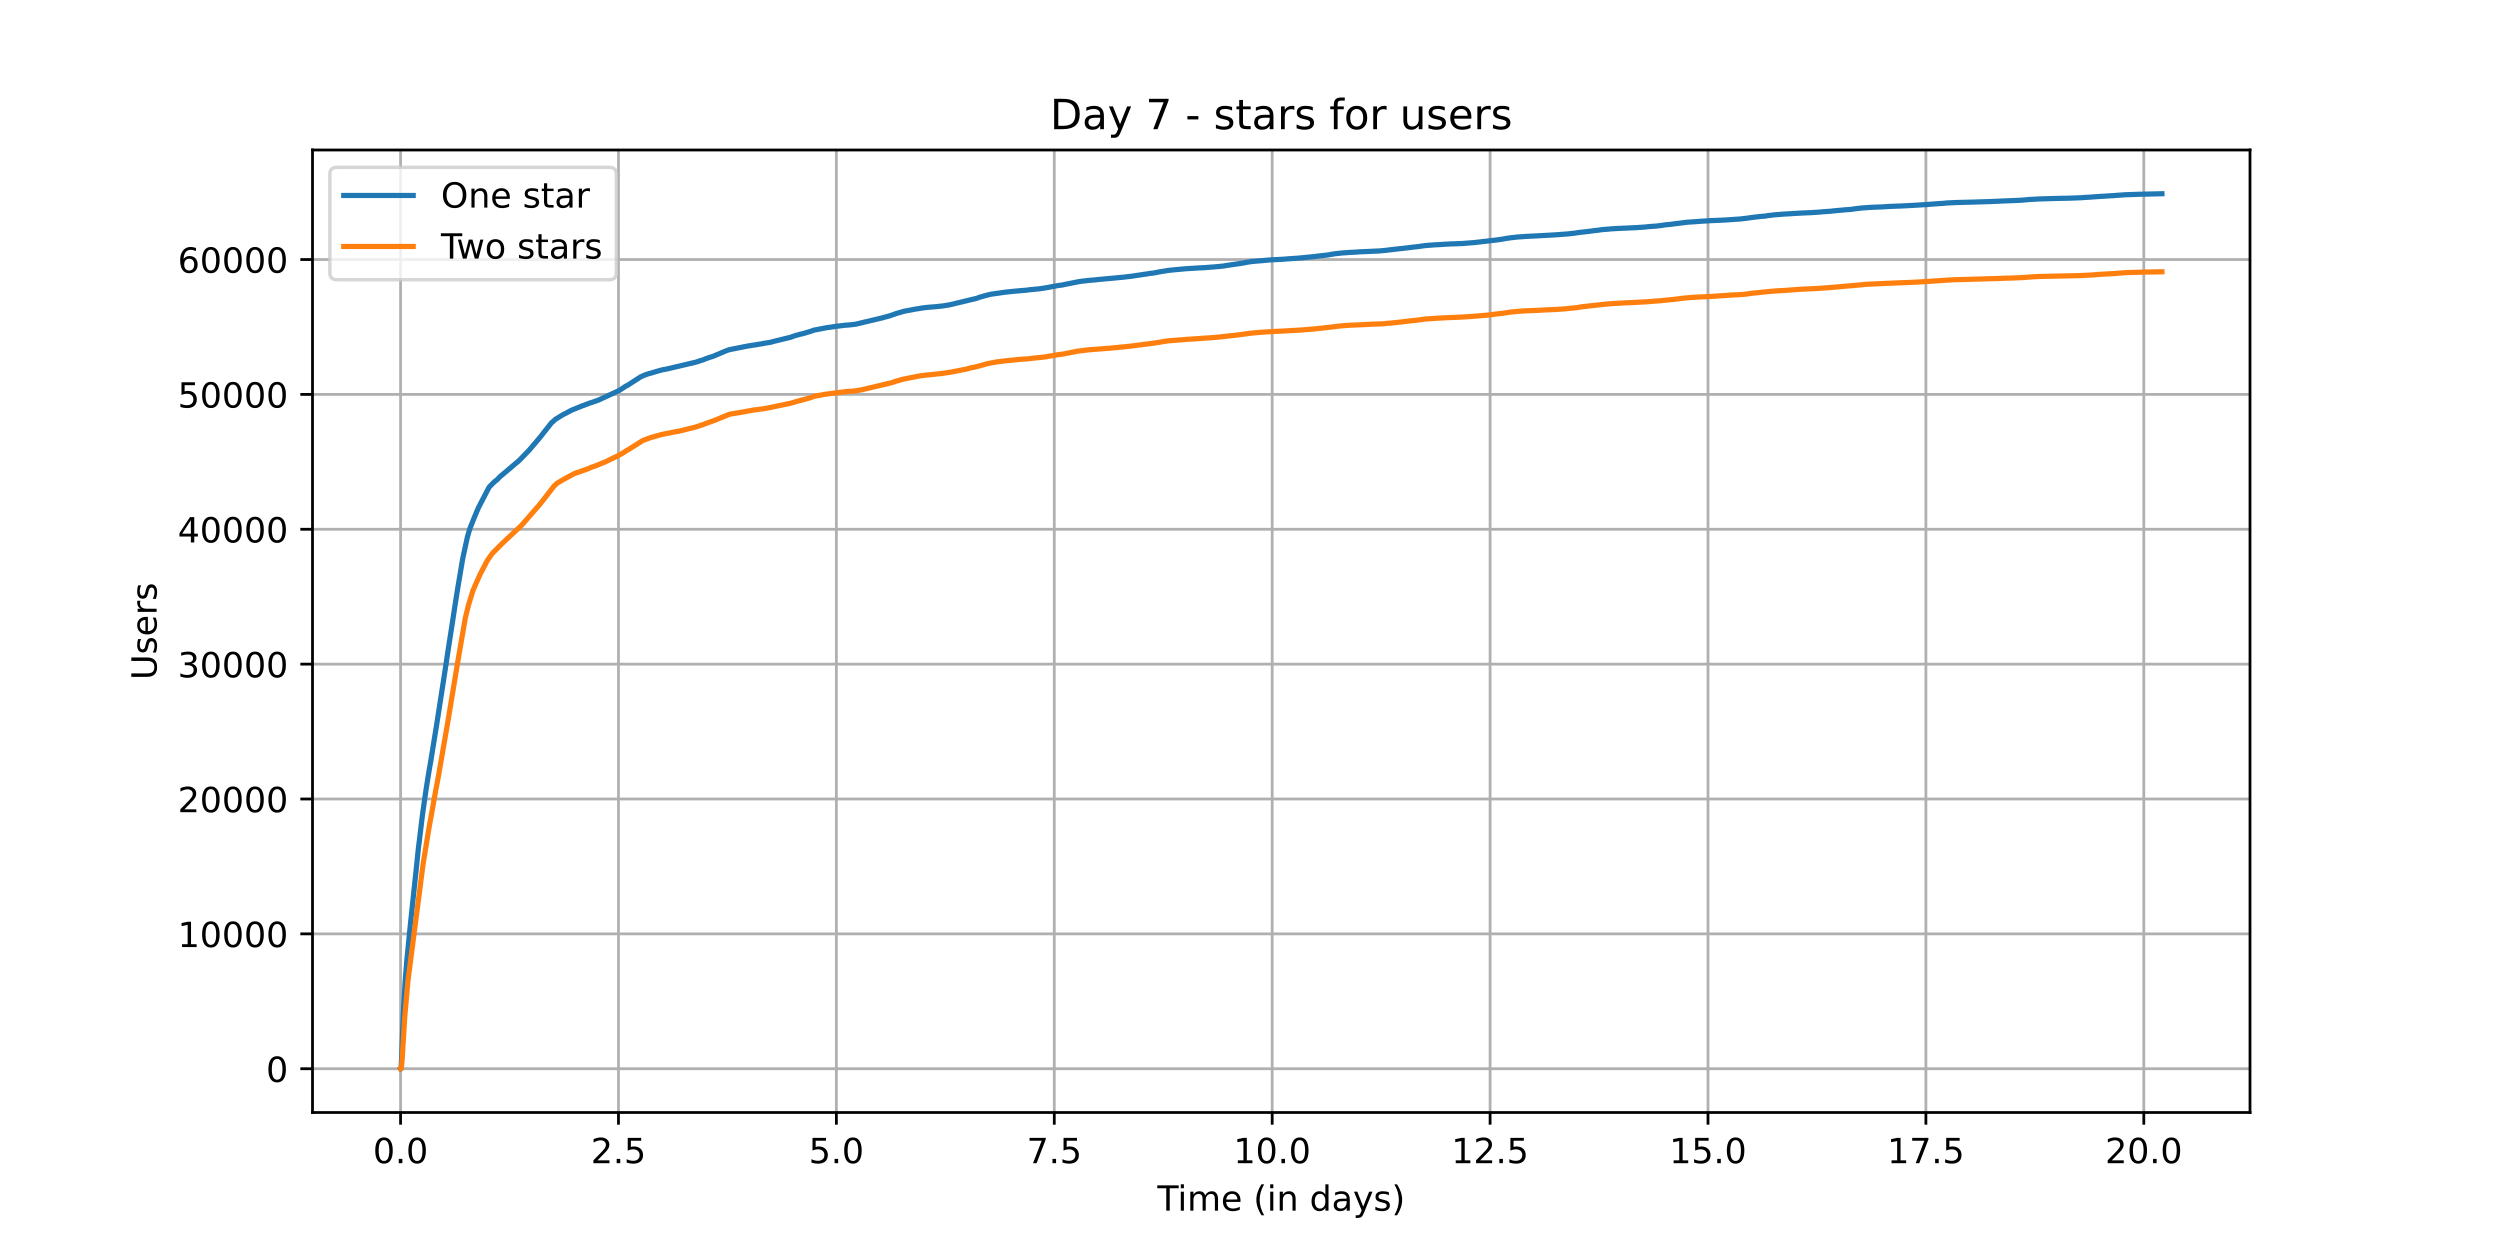 <?xml version="1.0" encoding="utf-8" standalone="no"?>
<!DOCTYPE svg PUBLIC "-//W3C//DTD SVG 1.1//EN"
  "http://www.w3.org/Graphics/SVG/1.1/DTD/svg11.dtd">
<!-- Created with matplotlib (https://matplotlib.org/) -->
<svg height="360pt" version="1.1" viewBox="0 0 720 360" width="720pt" xmlns="http://www.w3.org/2000/svg" xmlns:xlink="http://www.w3.org/1999/xlink">
 <defs>
  <style type="text/css">*{stroke-linecap:butt;stroke-linejoin:round;}</style>
 </defs>
 <g id="figure_1">
  <g id="patch_1">
   <path d="M 0 360 
L 720 360 
L 720 0 
L 0 0 
z
" style="fill:#ffffff;"/>
  </g>
  <g id="axes_1">
   <g id="patch_2">
    <path d="M 90 320.4 
L 648 320.4 
L 648 43.2 
L 90 43.2 
z
" style="fill:#ffffff;"/>
   </g>
   <g id="matplotlib.axis_1">
    <g id="xtick_1">
     <g id="line2d_1">
      <path clip-path="url(#p87f87cfd44)" d="M 115.364 320.4 
L 115.364 43.2 
" style="fill:none;stroke:#b0b0b0;stroke-linecap:square;stroke-width:0.8;"/>
     </g>
     <g id="line2d_2">
      <defs>
       <path d="M 0 0 
L 0 3.5 
" id="m4cce3844ca" style="stroke:#000000;stroke-width:0.8;"/>
      </defs>
      <g>
       <use style="stroke:#000000;stroke-width:0.8;" x="115.364" xlink:href="#m4cce3844ca" y="320.4"/>
      </g>
     </g>
     <g id="text_1">
      <!-- 0.0 -->
      <g transform="translate(107.412 334.998)scale(0.1 -0.1)">
       <defs>
        <path d="M 31.781 66.406 
Q 24.172 66.406 20.328 58.906 
Q 16.5 51.422 16.5 36.375 
Q 16.5 21.391 20.328 13.891 
Q 24.172 6.391 31.781 6.391 
Q 39.453 6.391 43.281 13.891 
Q 47.125 21.391 47.125 36.375 
Q 47.125 51.422 43.281 58.906 
Q 39.453 66.406 31.781 66.406 
z
M 31.781 74.219 
Q 44.047 74.219 50.516 64.516 
Q 56.984 54.828 56.984 36.375 
Q 56.984 17.969 50.516 8.266 
Q 44.047 -1.422 31.781 -1.422 
Q 19.531 -1.422 13.062 8.266 
Q 6.594 17.969 6.594 36.375 
Q 6.594 54.828 13.062 64.516 
Q 19.531 74.219 31.781 74.219 
z
" id="DejaVuSans-48"/>
        <path d="M 10.688 12.406 
L 21 12.406 
L 21 0 
L 10.688 0 
z
" id="DejaVuSans-46"/>
       </defs>
       <use xlink:href="#DejaVuSans-48"/>
       <use x="63.623" xlink:href="#DejaVuSans-46"/>
       <use x="95.41" xlink:href="#DejaVuSans-48"/>
      </g>
     </g>
    </g>
    <g id="xtick_2">
     <g id="line2d_3">
      <path clip-path="url(#p87f87cfd44)" d="M 178.12 320.4 
L 178.12 43.2 
" style="fill:none;stroke:#b0b0b0;stroke-linecap:square;stroke-width:0.8;"/>
     </g>
     <g id="line2d_4">
      <g>
       <use style="stroke:#000000;stroke-width:0.8;" x="178.12" xlink:href="#m4cce3844ca" y="320.4"/>
      </g>
     </g>
     <g id="text_2">
      <!-- 2.5 -->
      <g transform="translate(170.168 334.998)scale(0.1 -0.1)">
       <defs>
        <path d="M 19.188 8.297 
L 53.609 8.297 
L 53.609 0 
L 7.328 0 
L 7.328 8.297 
Q 12.938 14.109 22.625 23.891 
Q 32.328 33.688 34.812 36.531 
Q 39.547 41.844 41.422 45.531 
Q 43.312 49.219 43.312 52.781 
Q 43.312 58.594 39.234 62.25 
Q 35.156 65.922 28.609 65.922 
Q 23.969 65.922 18.812 64.312 
Q 13.672 62.703 7.812 59.422 
L 7.812 69.391 
Q 13.766 71.781 18.938 73 
Q 24.125 74.219 28.422 74.219 
Q 39.75 74.219 46.484 68.547 
Q 53.219 62.891 53.219 53.422 
Q 53.219 48.922 51.531 44.891 
Q 49.859 40.875 45.406 35.406 
Q 44.188 33.984 37.641 27.219 
Q 31.109 20.453 19.188 8.297 
z
" id="DejaVuSans-50"/>
        <path d="M 10.797 72.906 
L 49.516 72.906 
L 49.516 64.594 
L 19.828 64.594 
L 19.828 46.734 
Q 21.969 47.469 24.109 47.828 
Q 26.266 48.188 28.422 48.188 
Q 40.625 48.188 47.75 41.5 
Q 54.891 34.812 54.891 23.391 
Q 54.891 11.625 47.562 5.094 
Q 40.234 -1.422 26.906 -1.422 
Q 22.312 -1.422 17.547 -0.641 
Q 12.797 0.141 7.719 1.703 
L 7.719 11.625 
Q 12.109 9.234 16.797 8.062 
Q 21.484 6.891 26.703 6.891 
Q 35.156 6.891 40.078 11.328 
Q 45.016 15.766 45.016 23.391 
Q 45.016 31 40.078 35.438 
Q 35.156 39.891 26.703 39.891 
Q 22.75 39.891 18.812 39.016 
Q 14.891 38.141 10.797 36.281 
z
" id="DejaVuSans-53"/>
       </defs>
       <use xlink:href="#DejaVuSans-50"/>
       <use x="63.623" xlink:href="#DejaVuSans-46"/>
       <use x="95.41" xlink:href="#DejaVuSans-53"/>
      </g>
     </g>
    </g>
    <g id="xtick_3">
     <g id="line2d_5">
      <path clip-path="url(#p87f87cfd44)" d="M 240.876 320.4 
L 240.876 43.2 
" style="fill:none;stroke:#b0b0b0;stroke-linecap:square;stroke-width:0.8;"/>
     </g>
     <g id="line2d_6">
      <g>
       <use style="stroke:#000000;stroke-width:0.8;" x="240.876" xlink:href="#m4cce3844ca" y="320.4"/>
      </g>
     </g>
     <g id="text_3">
      <!-- 5.0 -->
      <g transform="translate(232.925 334.998)scale(0.1 -0.1)">
       <use xlink:href="#DejaVuSans-53"/>
       <use x="63.623" xlink:href="#DejaVuSans-46"/>
       <use x="95.41" xlink:href="#DejaVuSans-48"/>
      </g>
     </g>
    </g>
    <g id="xtick_4">
     <g id="line2d_7">
      <path clip-path="url(#p87f87cfd44)" d="M 303.633 320.4 
L 303.633 43.2 
" style="fill:none;stroke:#b0b0b0;stroke-linecap:square;stroke-width:0.8;"/>
     </g>
     <g id="line2d_8">
      <g>
       <use style="stroke:#000000;stroke-width:0.8;" x="303.633" xlink:href="#m4cce3844ca" y="320.4"/>
      </g>
     </g>
     <g id="text_4">
      <!-- 7.5 -->
      <g transform="translate(295.681 334.998)scale(0.1 -0.1)">
       <defs>
        <path d="M 8.203 72.906 
L 55.078 72.906 
L 55.078 68.703 
L 28.609 0 
L 18.312 0 
L 43.219 64.594 
L 8.203 64.594 
z
" id="DejaVuSans-55"/>
       </defs>
       <use xlink:href="#DejaVuSans-55"/>
       <use x="63.623" xlink:href="#DejaVuSans-46"/>
       <use x="95.41" xlink:href="#DejaVuSans-53"/>
      </g>
     </g>
    </g>
    <g id="xtick_5">
     <g id="line2d_9">
      <path clip-path="url(#p87f87cfd44)" d="M 366.389 320.4 
L 366.389 43.2 
" style="fill:none;stroke:#b0b0b0;stroke-linecap:square;stroke-width:0.8;"/>
     </g>
     <g id="line2d_10">
      <g>
       <use style="stroke:#000000;stroke-width:0.8;" x="366.389" xlink:href="#m4cce3844ca" y="320.4"/>
      </g>
     </g>
     <g id="text_5">
      <!-- 10.0 -->
      <g transform="translate(355.256 334.998)scale(0.1 -0.1)">
       <defs>
        <path d="M 12.406 8.297 
L 28.516 8.297 
L 28.516 63.922 
L 10.984 60.406 
L 10.984 69.391 
L 28.422 72.906 
L 38.281 72.906 
L 38.281 8.297 
L 54.391 8.297 
L 54.391 0 
L 12.406 0 
z
" id="DejaVuSans-49"/>
       </defs>
       <use xlink:href="#DejaVuSans-49"/>
       <use x="63.623" xlink:href="#DejaVuSans-48"/>
       <use x="127.246" xlink:href="#DejaVuSans-46"/>
       <use x="159.033" xlink:href="#DejaVuSans-48"/>
      </g>
     </g>
    </g>
    <g id="xtick_6">
     <g id="line2d_11">
      <path clip-path="url(#p87f87cfd44)" d="M 429.146 320.4 
L 429.146 43.2 
" style="fill:none;stroke:#b0b0b0;stroke-linecap:square;stroke-width:0.8;"/>
     </g>
     <g id="line2d_12">
      <g>
       <use style="stroke:#000000;stroke-width:0.8;" x="429.146" xlink:href="#m4cce3844ca" y="320.4"/>
      </g>
     </g>
     <g id="text_6">
      <!-- 12.5 -->
      <g transform="translate(418.013 334.998)scale(0.1 -0.1)">
       <use xlink:href="#DejaVuSans-49"/>
       <use x="63.623" xlink:href="#DejaVuSans-50"/>
       <use x="127.246" xlink:href="#DejaVuSans-46"/>
       <use x="159.033" xlink:href="#DejaVuSans-53"/>
      </g>
     </g>
    </g>
    <g id="xtick_7">
     <g id="line2d_13">
      <path clip-path="url(#p87f87cfd44)" d="M 491.902 320.4 
L 491.902 43.2 
" style="fill:none;stroke:#b0b0b0;stroke-linecap:square;stroke-width:0.8;"/>
     </g>
     <g id="line2d_14">
      <g>
       <use style="stroke:#000000;stroke-width:0.8;" x="491.902" xlink:href="#m4cce3844ca" y="320.4"/>
      </g>
     </g>
     <g id="text_7">
      <!-- 15.0 -->
      <g transform="translate(480.769 334.998)scale(0.1 -0.1)">
       <use xlink:href="#DejaVuSans-49"/>
       <use x="63.623" xlink:href="#DejaVuSans-53"/>
       <use x="127.246" xlink:href="#DejaVuSans-46"/>
       <use x="159.033" xlink:href="#DejaVuSans-48"/>
      </g>
     </g>
    </g>
    <g id="xtick_8">
     <g id="line2d_15">
      <path clip-path="url(#p87f87cfd44)" d="M 554.658 320.4 
L 554.658 43.2 
" style="fill:none;stroke:#b0b0b0;stroke-linecap:square;stroke-width:0.8;"/>
     </g>
     <g id="line2d_16">
      <g>
       <use style="stroke:#000000;stroke-width:0.8;" x="554.658" xlink:href="#m4cce3844ca" y="320.4"/>
      </g>
     </g>
     <g id="text_8">
      <!-- 17.5 -->
      <g transform="translate(543.526 334.998)scale(0.1 -0.1)">
       <use xlink:href="#DejaVuSans-49"/>
       <use x="63.623" xlink:href="#DejaVuSans-55"/>
       <use x="127.246" xlink:href="#DejaVuSans-46"/>
       <use x="159.033" xlink:href="#DejaVuSans-53"/>
      </g>
     </g>
    </g>
    <g id="xtick_9">
     <g id="line2d_17">
      <path clip-path="url(#p87f87cfd44)" d="M 617.415 320.4 
L 617.415 43.2 
" style="fill:none;stroke:#b0b0b0;stroke-linecap:square;stroke-width:0.8;"/>
     </g>
     <g id="line2d_18">
      <g>
       <use style="stroke:#000000;stroke-width:0.8;" x="617.415" xlink:href="#m4cce3844ca" y="320.4"/>
      </g>
     </g>
     <g id="text_9">
      <!-- 20.0 -->
      <g transform="translate(606.282 334.998)scale(0.1 -0.1)">
       <use xlink:href="#DejaVuSans-50"/>
       <use x="63.623" xlink:href="#DejaVuSans-48"/>
       <use x="127.246" xlink:href="#DejaVuSans-46"/>
       <use x="159.033" xlink:href="#DejaVuSans-48"/>
      </g>
     </g>
    </g>
    <g id="text_10">
     <!-- Time (in days) -->
     <g transform="translate(333.327 348.677)scale(0.1 -0.1)">
      <defs>
       <path d="M -0.297 72.906 
L 61.375 72.906 
L 61.375 64.594 
L 35.5 64.594 
L 35.5 0 
L 25.594 0 
L 25.594 64.594 
L -0.297 64.594 
z
" id="DejaVuSans-84"/>
       <path d="M 9.422 54.688 
L 18.406 54.688 
L 18.406 0 
L 9.422 0 
z
M 9.422 75.984 
L 18.406 75.984 
L 18.406 64.594 
L 9.422 64.594 
z
" id="DejaVuSans-105"/>
       <path d="M 52 44.188 
Q 55.375 50.25 60.062 53.125 
Q 64.75 56 71.094 56 
Q 79.641 56 84.281 50.016 
Q 88.922 44.047 88.922 33.016 
L 88.922 0 
L 79.891 0 
L 79.891 32.719 
Q 79.891 40.578 77.094 44.375 
Q 74.312 48.188 68.609 48.188 
Q 61.625 48.188 57.562 43.547 
Q 53.516 38.922 53.516 30.906 
L 53.516 0 
L 44.484 0 
L 44.484 32.719 
Q 44.484 40.625 41.703 44.406 
Q 38.922 48.188 33.109 48.188 
Q 26.219 48.188 22.156 43.531 
Q 18.109 38.875 18.109 30.906 
L 18.109 0 
L 9.078 0 
L 9.078 54.688 
L 18.109 54.688 
L 18.109 46.188 
Q 21.188 51.219 25.484 53.609 
Q 29.781 56 35.688 56 
Q 41.656 56 45.828 52.969 
Q 50 49.953 52 44.188 
z
" id="DejaVuSans-109"/>
       <path d="M 56.203 29.594 
L 56.203 25.203 
L 14.891 25.203 
Q 15.484 15.922 20.484 11.062 
Q 25.484 6.203 34.422 6.203 
Q 39.594 6.203 44.453 7.469 
Q 49.312 8.734 54.109 11.281 
L 54.109 2.781 
Q 49.266 0.734 44.188 -0.344 
Q 39.109 -1.422 33.891 -1.422 
Q 20.797 -1.422 13.156 6.188 
Q 5.516 13.812 5.516 26.812 
Q 5.516 40.234 12.766 48.109 
Q 20.016 56 32.328 56 
Q 43.359 56 49.781 48.891 
Q 56.203 41.797 56.203 29.594 
z
M 47.219 32.234 
Q 47.125 39.594 43.094 43.984 
Q 39.062 48.391 32.422 48.391 
Q 24.906 48.391 20.391 44.141 
Q 15.875 39.891 15.188 32.172 
z
" id="DejaVuSans-101"/>
       <path id="DejaVuSans-32"/>
       <path d="M 31 75.875 
Q 24.469 64.656 21.281 53.656 
Q 18.109 42.672 18.109 31.391 
Q 18.109 20.125 21.312 9.062 
Q 24.516 -2 31 -13.188 
L 23.188 -13.188 
Q 15.875 -1.703 12.234 9.375 
Q 8.594 20.453 8.594 31.391 
Q 8.594 42.281 12.203 53.312 
Q 15.828 64.359 23.188 75.875 
z
" id="DejaVuSans-40"/>
       <path d="M 54.891 33.016 
L 54.891 0 
L 45.906 0 
L 45.906 32.719 
Q 45.906 40.484 42.875 44.328 
Q 39.844 48.188 33.797 48.188 
Q 26.516 48.188 22.312 43.547 
Q 18.109 38.922 18.109 30.906 
L 18.109 0 
L 9.078 0 
L 9.078 54.688 
L 18.109 54.688 
L 18.109 46.188 
Q 21.344 51.125 25.703 53.562 
Q 30.078 56 35.797 56 
Q 45.219 56 50.047 50.172 
Q 54.891 44.344 54.891 33.016 
z
" id="DejaVuSans-110"/>
       <path d="M 45.406 46.391 
L 45.406 75.984 
L 54.391 75.984 
L 54.391 0 
L 45.406 0 
L 45.406 8.203 
Q 42.578 3.328 38.25 0.953 
Q 33.938 -1.422 27.875 -1.422 
Q 17.969 -1.422 11.734 6.484 
Q 5.516 14.406 5.516 27.297 
Q 5.516 40.188 11.734 48.094 
Q 17.969 56 27.875 56 
Q 33.938 56 38.25 53.625 
Q 42.578 51.266 45.406 46.391 
z
M 14.797 27.297 
Q 14.797 17.391 18.875 11.75 
Q 22.953 6.109 30.078 6.109 
Q 37.203 6.109 41.297 11.75 
Q 45.406 17.391 45.406 27.297 
Q 45.406 37.203 41.297 42.844 
Q 37.203 48.484 30.078 48.484 
Q 22.953 48.484 18.875 42.844 
Q 14.797 37.203 14.797 27.297 
z
" id="DejaVuSans-100"/>
       <path d="M 34.281 27.484 
Q 23.391 27.484 19.188 25 
Q 14.984 22.516 14.984 16.5 
Q 14.984 11.719 18.141 8.906 
Q 21.297 6.109 26.703 6.109 
Q 34.188 6.109 38.703 11.406 
Q 43.219 16.703 43.219 25.484 
L 43.219 27.484 
z
M 52.203 31.203 
L 52.203 0 
L 43.219 0 
L 43.219 8.297 
Q 40.141 3.328 35.547 0.953 
Q 30.953 -1.422 24.312 -1.422 
Q 15.922 -1.422 10.953 3.297 
Q 6 8.016 6 15.922 
Q 6 25.141 12.172 29.828 
Q 18.359 34.516 30.609 34.516 
L 43.219 34.516 
L 43.219 35.406 
Q 43.219 41.609 39.141 45 
Q 35.062 48.391 27.688 48.391 
Q 23 48.391 18.547 47.266 
Q 14.109 46.141 10.016 43.891 
L 10.016 52.203 
Q 14.938 54.109 19.578 55.047 
Q 24.219 56 28.609 56 
Q 40.484 56 46.344 49.844 
Q 52.203 43.703 52.203 31.203 
z
" id="DejaVuSans-97"/>
       <path d="M 32.172 -5.078 
Q 28.375 -14.844 24.75 -17.812 
Q 21.141 -20.797 15.094 -20.797 
L 7.906 -20.797 
L 7.906 -13.281 
L 13.188 -13.281 
Q 16.891 -13.281 18.938 -11.516 
Q 21 -9.766 23.484 -3.219 
L 25.094 0.875 
L 2.984 54.688 
L 12.5 54.688 
L 29.594 11.922 
L 46.688 54.688 
L 56.203 54.688 
z
" id="DejaVuSans-121"/>
       <path d="M 44.281 53.078 
L 44.281 44.578 
Q 40.484 46.531 36.375 47.5 
Q 32.281 48.484 27.875 48.484 
Q 21.188 48.484 17.844 46.438 
Q 14.5 44.391 14.5 40.281 
Q 14.5 37.156 16.891 35.375 
Q 19.281 33.594 26.516 31.984 
L 29.594 31.297 
Q 39.156 29.25 43.188 25.516 
Q 47.219 21.781 47.219 15.094 
Q 47.219 7.469 41.188 3.016 
Q 35.156 -1.422 24.609 -1.422 
Q 20.219 -1.422 15.453 -0.562 
Q 10.688 0.297 5.422 2 
L 5.422 11.281 
Q 10.406 8.688 15.234 7.391 
Q 20.062 6.109 24.812 6.109 
Q 31.156 6.109 34.562 8.281 
Q 37.984 10.453 37.984 14.406 
Q 37.984 18.062 35.516 20.016 
Q 33.062 21.969 24.703 23.781 
L 21.578 24.516 
Q 13.234 26.266 9.516 29.906 
Q 5.812 33.547 5.812 39.891 
Q 5.812 47.609 11.281 51.797 
Q 16.75 56 26.812 56 
Q 31.781 56 36.172 55.266 
Q 40.578 54.547 44.281 53.078 
z
" id="DejaVuSans-115"/>
       <path d="M 8.016 75.875 
L 15.828 75.875 
Q 23.141 64.359 26.781 53.312 
Q 30.422 42.281 30.422 31.391 
Q 30.422 20.453 26.781 9.375 
Q 23.141 -1.703 15.828 -13.188 
L 8.016 -13.188 
Q 14.5 -2 17.703 9.062 
Q 20.906 20.125 20.906 31.391 
Q 20.906 42.672 17.703 53.656 
Q 14.5 64.656 8.016 75.875 
z
" id="DejaVuSans-41"/>
      </defs>
      <use xlink:href="#DejaVuSans-84"/>
      <use x="57.959" xlink:href="#DejaVuSans-105"/>
      <use x="85.742" xlink:href="#DejaVuSans-109"/>
      <use x="183.154" xlink:href="#DejaVuSans-101"/>
      <use x="244.678" xlink:href="#DejaVuSans-32"/>
      <use x="276.465" xlink:href="#DejaVuSans-40"/>
      <use x="315.479" xlink:href="#DejaVuSans-105"/>
      <use x="343.262" xlink:href="#DejaVuSans-110"/>
      <use x="406.641" xlink:href="#DejaVuSans-32"/>
      <use x="438.428" xlink:href="#DejaVuSans-100"/>
      <use x="501.904" xlink:href="#DejaVuSans-97"/>
      <use x="563.184" xlink:href="#DejaVuSans-121"/>
      <use x="622.363" xlink:href="#DejaVuSans-115"/>
      <use x="674.463" xlink:href="#DejaVuSans-41"/>
     </g>
    </g>
   </g>
   <g id="matplotlib.axis_2">
    <g id="ytick_1">
     <g id="line2d_19">
      <path clip-path="url(#p87f87cfd44)" d="M 90 307.8 
L 648 307.8 
" style="fill:none;stroke:#b0b0b0;stroke-linecap:square;stroke-width:0.8;"/>
     </g>
     <g id="line2d_20">
      <defs>
       <path d="M 0 0 
L -3.5 0 
" id="m5a0df2065b" style="stroke:#000000;stroke-width:0.8;"/>
      </defs>
      <g>
       <use style="stroke:#000000;stroke-width:0.8;" x="90" xlink:href="#m5a0df2065b" y="307.8"/>
      </g>
     </g>
     <g id="text_11">
      <!-- 0 -->
      <g transform="translate(76.638 311.599)scale(0.1 -0.1)">
       <use xlink:href="#DejaVuSans-48"/>
      </g>
     </g>
    </g>
    <g id="ytick_2">
     <g id="line2d_21">
      <path clip-path="url(#p87f87cfd44)" d="M 90 268.958 
L 648 268.958 
" style="fill:none;stroke:#b0b0b0;stroke-linecap:square;stroke-width:0.8;"/>
     </g>
     <g id="line2d_22">
      <g>
       <use style="stroke:#000000;stroke-width:0.8;" x="90" xlink:href="#m5a0df2065b" y="268.958"/>
      </g>
     </g>
     <g id="text_12">
      <!-- 10000 -->
      <g transform="translate(51.188 272.757)scale(0.1 -0.1)">
       <use xlink:href="#DejaVuSans-49"/>
       <use x="63.623" xlink:href="#DejaVuSans-48"/>
       <use x="127.246" xlink:href="#DejaVuSans-48"/>
       <use x="190.869" xlink:href="#DejaVuSans-48"/>
       <use x="254.492" xlink:href="#DejaVuSans-48"/>
      </g>
     </g>
    </g>
    <g id="ytick_3">
     <g id="line2d_23">
      <path clip-path="url(#p87f87cfd44)" d="M 90 230.116 
L 648 230.116 
" style="fill:none;stroke:#b0b0b0;stroke-linecap:square;stroke-width:0.8;"/>
     </g>
     <g id="line2d_24">
      <g>
       <use style="stroke:#000000;stroke-width:0.8;" x="90" xlink:href="#m5a0df2065b" y="230.116"/>
      </g>
     </g>
     <g id="text_13">
      <!-- 20000 -->
      <g transform="translate(51.188 233.915)scale(0.1 -0.1)">
       <use xlink:href="#DejaVuSans-50"/>
       <use x="63.623" xlink:href="#DejaVuSans-48"/>
       <use x="127.246" xlink:href="#DejaVuSans-48"/>
       <use x="190.869" xlink:href="#DejaVuSans-48"/>
       <use x="254.492" xlink:href="#DejaVuSans-48"/>
      </g>
     </g>
    </g>
    <g id="ytick_4">
     <g id="line2d_25">
      <path clip-path="url(#p87f87cfd44)" d="M 90 191.274 
L 648 191.274 
" style="fill:none;stroke:#b0b0b0;stroke-linecap:square;stroke-width:0.8;"/>
     </g>
     <g id="line2d_26">
      <g>
       <use style="stroke:#000000;stroke-width:0.8;" x="90" xlink:href="#m5a0df2065b" y="191.274"/>
      </g>
     </g>
     <g id="text_14">
      <!-- 30000 -->
      <g transform="translate(51.188 195.073)scale(0.1 -0.1)">
       <defs>
        <path d="M 40.578 39.312 
Q 47.656 37.797 51.625 33 
Q 55.609 28.219 55.609 21.188 
Q 55.609 10.406 48.188 4.484 
Q 40.766 -1.422 27.094 -1.422 
Q 22.516 -1.422 17.656 -0.516 
Q 12.797 0.391 7.625 2.203 
L 7.625 11.719 
Q 11.719 9.328 16.594 8.109 
Q 21.484 6.891 26.812 6.891 
Q 36.078 6.891 40.938 10.547 
Q 45.797 14.203 45.797 21.188 
Q 45.797 27.641 41.281 31.266 
Q 36.766 34.906 28.719 34.906 
L 20.219 34.906 
L 20.219 43.016 
L 29.109 43.016 
Q 36.375 43.016 40.234 45.922 
Q 44.094 48.828 44.094 54.297 
Q 44.094 59.906 40.109 62.906 
Q 36.141 65.922 28.719 65.922 
Q 24.656 65.922 20.016 65.031 
Q 15.375 64.156 9.812 62.312 
L 9.812 71.094 
Q 15.438 72.656 20.344 73.438 
Q 25.25 74.219 29.594 74.219 
Q 40.828 74.219 47.359 69.109 
Q 53.906 64.016 53.906 55.328 
Q 53.906 49.266 50.438 45.094 
Q 46.969 40.922 40.578 39.312 
z
" id="DejaVuSans-51"/>
       </defs>
       <use xlink:href="#DejaVuSans-51"/>
       <use x="63.623" xlink:href="#DejaVuSans-48"/>
       <use x="127.246" xlink:href="#DejaVuSans-48"/>
       <use x="190.869" xlink:href="#DejaVuSans-48"/>
       <use x="254.492" xlink:href="#DejaVuSans-48"/>
      </g>
     </g>
    </g>
    <g id="ytick_5">
     <g id="line2d_27">
      <path clip-path="url(#p87f87cfd44)" d="M 90 152.431 
L 648 152.431 
" style="fill:none;stroke:#b0b0b0;stroke-linecap:square;stroke-width:0.8;"/>
     </g>
     <g id="line2d_28">
      <g>
       <use style="stroke:#000000;stroke-width:0.8;" x="90" xlink:href="#m5a0df2065b" y="152.431"/>
      </g>
     </g>
     <g id="text_15">
      <!-- 40000 -->
      <g transform="translate(51.188 156.231)scale(0.1 -0.1)">
       <defs>
        <path d="M 37.797 64.312 
L 12.891 25.391 
L 37.797 25.391 
z
M 35.203 72.906 
L 47.609 72.906 
L 47.609 25.391 
L 58.016 25.391 
L 58.016 17.188 
L 47.609 17.188 
L 47.609 0 
L 37.797 0 
L 37.797 17.188 
L 4.891 17.188 
L 4.891 26.703 
z
" id="DejaVuSans-52"/>
       </defs>
       <use xlink:href="#DejaVuSans-52"/>
       <use x="63.623" xlink:href="#DejaVuSans-48"/>
       <use x="127.246" xlink:href="#DejaVuSans-48"/>
       <use x="190.869" xlink:href="#DejaVuSans-48"/>
       <use x="254.492" xlink:href="#DejaVuSans-48"/>
      </g>
     </g>
    </g>
    <g id="ytick_6">
     <g id="line2d_29">
      <path clip-path="url(#p87f87cfd44)" d="M 90 113.589 
L 648 113.589 
" style="fill:none;stroke:#b0b0b0;stroke-linecap:square;stroke-width:0.8;"/>
     </g>
     <g id="line2d_30">
      <g>
       <use style="stroke:#000000;stroke-width:0.8;" x="90" xlink:href="#m5a0df2065b" y="113.589"/>
      </g>
     </g>
     <g id="text_16">
      <!-- 50000 -->
      <g transform="translate(51.188 117.389)scale(0.1 -0.1)">
       <use xlink:href="#DejaVuSans-53"/>
       <use x="63.623" xlink:href="#DejaVuSans-48"/>
       <use x="127.246" xlink:href="#DejaVuSans-48"/>
       <use x="190.869" xlink:href="#DejaVuSans-48"/>
       <use x="254.492" xlink:href="#DejaVuSans-48"/>
      </g>
     </g>
    </g>
    <g id="ytick_7">
     <g id="line2d_31">
      <path clip-path="url(#p87f87cfd44)" d="M 90 74.747 
L 648 74.747 
" style="fill:none;stroke:#b0b0b0;stroke-linecap:square;stroke-width:0.8;"/>
     </g>
     <g id="line2d_32">
      <g>
       <use style="stroke:#000000;stroke-width:0.8;" x="90" xlink:href="#m5a0df2065b" y="74.747"/>
      </g>
     </g>
     <g id="text_17">
      <!-- 60000 -->
      <g transform="translate(51.188 78.546)scale(0.1 -0.1)">
       <defs>
        <path d="M 33.016 40.375 
Q 26.375 40.375 22.484 35.828 
Q 18.609 31.297 18.609 23.391 
Q 18.609 15.531 22.484 10.953 
Q 26.375 6.391 33.016 6.391 
Q 39.656 6.391 43.531 10.953 
Q 47.406 15.531 47.406 23.391 
Q 47.406 31.297 43.531 35.828 
Q 39.656 40.375 33.016 40.375 
z
M 52.594 71.297 
L 52.594 62.312 
Q 48.875 64.062 45.094 64.984 
Q 41.312 65.922 37.594 65.922 
Q 27.828 65.922 22.672 59.328 
Q 17.531 52.734 16.797 39.406 
Q 19.672 43.656 24.016 45.922 
Q 28.375 48.188 33.594 48.188 
Q 44.578 48.188 50.953 41.516 
Q 57.328 34.859 57.328 23.391 
Q 57.328 12.156 50.688 5.359 
Q 44.047 -1.422 33.016 -1.422 
Q 20.359 -1.422 13.672 8.266 
Q 6.984 17.969 6.984 36.375 
Q 6.984 53.656 15.188 63.938 
Q 23.391 74.219 37.203 74.219 
Q 40.922 74.219 44.703 73.484 
Q 48.484 72.75 52.594 71.297 
z
" id="DejaVuSans-54"/>
       </defs>
       <use xlink:href="#DejaVuSans-54"/>
       <use x="63.623" xlink:href="#DejaVuSans-48"/>
       <use x="127.246" xlink:href="#DejaVuSans-48"/>
       <use x="190.869" xlink:href="#DejaVuSans-48"/>
       <use x="254.492" xlink:href="#DejaVuSans-48"/>
      </g>
     </g>
    </g>
    <g id="text_18">
     <!-- Users -->
     <g transform="translate(45.108 195.801)rotate(-90)scale(0.1 -0.1)">
      <defs>
       <path d="M 8.688 72.906 
L 18.609 72.906 
L 18.609 28.609 
Q 18.609 16.891 22.844 11.734 
Q 27.094 6.594 36.625 6.594 
Q 46.094 6.594 50.344 11.734 
Q 54.594 16.891 54.594 28.609 
L 54.594 72.906 
L 64.5 72.906 
L 64.5 27.391 
Q 64.5 13.141 57.438 5.859 
Q 50.391 -1.422 36.625 -1.422 
Q 22.797 -1.422 15.734 5.859 
Q 8.688 13.141 8.688 27.391 
z
" id="DejaVuSans-85"/>
       <path d="M 41.109 46.297 
Q 39.594 47.172 37.812 47.578 
Q 36.031 48 33.891 48 
Q 26.266 48 22.188 43.047 
Q 18.109 38.094 18.109 28.812 
L 18.109 0 
L 9.078 0 
L 9.078 54.688 
L 18.109 54.688 
L 18.109 46.188 
Q 20.953 51.172 25.484 53.578 
Q 30.031 56 36.531 56 
Q 37.453 56 38.578 55.875 
Q 39.703 55.766 41.062 55.516 
z
" id="DejaVuSans-114"/>
      </defs>
      <use xlink:href="#DejaVuSans-85"/>
      <use x="73.193" xlink:href="#DejaVuSans-115"/>
      <use x="125.293" xlink:href="#DejaVuSans-101"/>
      <use x="186.816" xlink:href="#DejaVuSans-114"/>
      <use x="227.93" xlink:href="#DejaVuSans-115"/>
     </g>
    </g>
   </g>
   <g id="line2d_33">
    <path clip-path="url(#p87f87cfd44)" d="M 115.364 307.8 
L 115.462 307.738 
L 115.531 307.206 
L 115.721 303.325 
L 116.153 291.917 
L 116.671 282.758 
L 117.189 276.353 
L 118.243 265.742 
L 118.588 262.479 
L 119.85 250.554 
L 120.471 244.538 
L 120.972 240.471 
L 121.646 234.878 
L 122.302 230.166 
L 122.7 227.447 
L 123.235 224.045 
L 123.615 221.73 
L 124.151 218.653 
L 124.704 215.2 
L 125.568 209.891 
L 125.845 208.139 
L 127.97 194.447 
L 129.318 185.54 
L 129.819 182.332 
L 130.113 180.433 
L 131.167 173.562 
L 131.253 173.01 
L 131.893 169.005 
L 133.258 160.891 
L 134.623 154.626 
L 135.003 153.302 
L 135.315 152.261 
L 136.714 148.753 
L 136.818 148.512 
L 137.803 146.186 
L 140.705 140.6 
L 140.826 140.398 
L 141.016 140.138 
L 142.45 138.701 
L 142.813 138.437 
L 143.055 138.223 
L 143.245 138.072 
L 143.887 137.396 
L 144.06 137.225 
L 144.234 137.089 
L 145.117 136.355 
L 148.66 133.341 
L 149.04 133.053 
L 149.887 132.257 
L 150.059 132.059 
L 151.442 130.649 
L 151.563 130.509 
L 152.185 129.853 
L 152.513 129.515 
L 152.894 129.048 
L 152.997 128.944 
L 155.365 126.151 
L 155.745 125.685 
L 155.97 125.405 
L 156.471 124.737 
L 156.903 124.209 
L 158.838 121.75 
L 159.063 121.591 
L 159.356 121.319 
L 159.616 121.094 
L 159.944 120.775 
L 162.052 119.474 
L 163.902 118.515 
L 164.195 118.347 
L 164.835 118.045 
L 167.789 116.844 
L 168.152 116.736 
L 168.808 116.475 
L 169.257 116.301 
L 169.533 116.196 
L 169.793 116.102 
L 170.95 115.733 
L 171.244 115.617 
L 171.641 115.473 
L 171.987 115.364 
L 172.228 115.256 
L 172.539 115.147 
L 178.381 112.428 
L 178.968 112.043 
L 179.262 111.865 
L 179.919 111.41 
L 180.178 111.259 
L 180.385 111.135 
L 180.8 110.929 
L 184.568 108.497 
L 184.844 108.388 
L 185.432 108.12 
L 186.036 107.883 
L 186.244 107.81 
L 187.091 107.542 
L 187.557 107.433 
L 188.369 107.188 
L 188.715 107.079 
L 190.494 106.574 
L 190.788 106.505 
L 191.359 106.396 
L 191.601 106.361 
L 192.136 106.252 
L 200.271 104.333 
L 200.478 104.287 
L 200.789 104.182 
L 201.878 103.817 
L 202.275 103.712 
L 202.534 103.619 
L 203.088 103.393 
L 203.33 103.281 
L 203.71 103.176 
L 204.038 103.02 
L 204.885 102.764 
L 205.265 102.659 
L 209.07 101.055 
L 209.813 100.783 
L 210.159 100.682 
L 214.618 99.8 
L 215.154 99.692 
L 216.951 99.4 
L 217.746 99.292 
L 218.212 99.194 
L 218.92 99.086 
L 219.3 99.031 
L 219.819 98.926 
L 220.285 98.833 
L 221.011 98.728 
L 221.426 98.658 
L 222.013 98.557 
L 222.358 98.453 
L 222.704 98.352 
L 222.998 98.282 
L 227.908 97.078 
L 228.167 96.949 
L 229.238 96.584 
L 229.739 96.479 
L 230.033 96.363 
L 230.448 96.262 
L 230.655 96.215 
L 231.191 96.106 
L 232.729 95.644 
L 233.593 95.376 
L 233.904 95.279 
L 234.25 95.116 
L 238.069 94.378 
L 238.881 94.269 
L 239.261 94.219 
L 240.954 93.947 
L 242.06 93.838 
L 243.234 93.683 
L 244.651 93.574 
L 245.636 93.465 
L 246.484 93.356 
L 254.137 91.539 
L 254.966 91.286 
L 255.467 91.177 
L 256.798 90.77 
L 258.11 90.296 
L 259.838 89.806 
L 260.132 89.69 
L 263.621 89.026 
L 264.347 88.917 
L 266.162 88.618 
L 267.182 88.509 
L 267.959 88.447 
L 269.393 88.338 
L 270.343 88.233 
L 271.431 88.124 
L 273.177 87.841 
L 273.747 87.732 
L 281.366 85.899 
L 281.573 85.821 
L 281.815 85.72 
L 282.022 85.639 
L 283.594 85.184 
L 283.819 85.118 
L 284.251 85.017 
L 284.579 84.924 
L 285.046 84.815 
L 285.546 84.706 
L 286.341 84.601 
L 286.773 84.528 
L 287.827 84.399 
L 288.483 84.291 
L 289.744 84.12 
L 290.764 84.015 
L 291.126 83.972 
L 292.025 83.883 
L 293.217 83.778 
L 293.562 83.739 
L 294.962 83.63 
L 295.843 83.545 
L 296.586 83.436 
L 297.415 83.362 
L 298.556 83.254 
L 299.454 83.16 
L 300.199 83.052 
L 302.03 82.749 
L 302.497 82.64 
L 304.967 82.201 
L 305.883 82.092 
L 306.419 81.972 
L 310.756 81.102 
L 311.482 80.993 
L 312.364 80.904 
L 313.158 80.795 
L 313.97 80.721 
L 315.335 80.612 
L 316.372 80.488 
L 317.72 80.379 
L 318.082 80.333 
L 319.363 80.224 
L 320.28 80.131 
L 321.559 80.022 
L 322.492 79.925 
L 323.633 79.82 
L 324.013 79.769 
L 325.032 79.649 
L 325.965 79.54 
L 327.468 79.311 
L 328.228 79.206 
L 328.625 79.148 
L 329.264 79.039 
L 329.644 78.985 
L 330.457 78.88 
L 330.923 78.791 
L 331.701 78.686 
L 331.995 78.67 
L 332.565 78.565 
L 332.997 78.492 
L 333.447 78.387 
L 333.723 78.325 
L 334.449 78.216 
L 336.523 77.866 
L 337.663 77.757 
L 338.614 77.653 
L 339.944 77.544 
L 340.842 77.454 
L 342.19 77.346 
L 342.846 77.311 
L 344.66 77.202 
L 344.971 77.179 
L 347.165 77.07 
L 347.39 77.043 
L 348.789 76.934 
L 349.48 76.891 
L 350.604 76.783 
L 351.416 76.713 
L 352.522 76.604 
L 353.005 76.503 
L 353.696 76.394 
L 355.096 76.188 
L 355.857 76.079 
L 357.292 75.87 
L 357.966 75.761 
L 358.242 75.699 
L 358.847 75.59 
L 359.124 75.532 
L 360.575 75.314 
L 361.716 75.206 
L 362.441 75.155 
L 363.738 75.046 
L 364.653 74.953 
L 366.018 74.844 
L 366.692 74.805 
L 368.8 74.701 
L 369.111 74.681 
L 369.82 74.638 
L 371.082 74.534 
L 371.376 74.518 
L 372.896 74.409 
L 373.622 74.359 
L 374.952 74.25 
L 375.919 74.141 
L 377.042 74.032 
L 377.371 74.001 
L 378.511 73.893 
L 379.737 73.726 
L 380.791 73.617 
L 381.811 73.5 
L 382.693 73.392 
L 382.987 73.326 
L 383.384 73.263 
L 383.954 73.159 
L 384.352 73.096 
L 385.32 72.988 
L 386.34 72.871 
L 387.843 72.762 
L 388.603 72.704 
L 390.728 72.595 
L 391.505 72.529 
L 394.01 72.421 
L 394.632 72.393 
L 397.085 72.285 
L 397.862 72.219 
L 399.02 72.11 
L 400.109 71.974 
L 401.076 71.869 
L 401.473 71.811 
L 402.441 71.702 
L 403.529 71.593 
L 404.635 71.453 
L 405.654 71.345 
L 405.896 71.31 
L 406.691 71.205 
L 407.054 71.158 
L 408.23 71.049 
L 409.699 70.828 
L 410.546 70.719 
L 411.324 70.653 
L 412.775 70.544 
L 412.948 70.525 
L 415.143 70.416 
L 415.903 70.354 
L 417.959 70.245 
L 418.529 70.23 
L 421.362 70.121 
L 422.191 70.043 
L 423.625 69.935 
L 424.351 69.884 
L 425.301 69.775 
L 426.216 69.678 
L 427.08 69.57 
L 428.031 69.469 
L 428.877 69.364 
L 429.275 69.305 
L 430.19 69.208 
L 431.123 69.1 
L 431.538 69.034 
L 432.35 68.929 
L 432.626 68.874 
L 433.024 68.816 
L 433.577 68.707 
L 433.818 68.668 
L 434.492 68.56 
L 434.855 68.513 
L 435.65 68.408 
L 435.978 68.381 
L 436.997 68.261 
L 438.604 68.152 
L 439.329 68.097 
L 441.489 67.989 
L 442.145 67.954 
L 444.149 67.845 
L 444.806 67.81 
L 446.792 67.701 
L 447.449 67.666 
L 449.056 67.558 
L 449.401 67.523 
L 450.127 67.472 
L 451.526 67.363 
L 452.51 67.255 
L 453.495 67.146 
L 455.016 66.921 
L 456.018 66.812 
L 456.968 66.707 
L 457.901 66.598 
L 458.299 66.536 
L 459.145 66.427 
L 459.508 66.384 
L 460.51 66.272 
L 461.132 66.163 
L 461.978 66.085 
L 463.308 65.981 
L 463.671 65.938 
L 465.382 65.829 
L 466.038 65.794 
L 468.526 65.685 
L 469.182 65.65 
L 471.463 65.542 
L 472.171 65.495 
L 473.779 65.386 
L 474.781 65.27 
L 476.18 65.161 
L 476.819 65.13 
L 477.804 65.021 
L 479.186 64.819 
L 479.946 64.71 
L 480.239 64.699 
L 481.276 64.594 
L 481.656 64.543 
L 482.4 64.438 
L 482.763 64.396 
L 483.644 64.287 
L 484.698 64.159 
L 485.476 64.054 
L 485.735 64.011 
L 487.394 63.902 
L 487.705 63.883 
L 489.192 63.774 
L 489.917 63.72 
L 491.697 63.611 
L 492.422 63.561 
L 494.772 63.452 
L 495.342 63.436 
L 497.346 63.328 
L 497.656 63.304 
L 499.367 63.196 
L 499.695 63.168 
L 501.284 63.063 
L 501.681 63.001 
L 502.718 62.893 
L 503.979 62.718 
L 504.687 62.609 
L 505.707 62.492 
L 506.744 62.384 
L 507.124 62.329 
L 508.42 62.224 
L 508.662 62.19 
L 509.198 62.081 
L 510.131 61.98 
L 511.03 61.871 
L 511.341 61.848 
L 512.671 61.743 
L 512.999 61.716 
L 513.794 61.65 
L 515.971 61.541 
L 516.334 61.498 
L 518.407 61.389 
L 519.098 61.347 
L 521.62 61.238 
L 522.328 61.191 
L 524.039 61.083 
L 524.952 60.989 
L 526.472 60.881 
L 527.146 60.842 
L 528.078 60.733 
L 528.942 60.651 
L 530.168 60.543 
L 531.084 60.449 
L 532.622 60.341 
L 532.95 60.31 
L 533.763 60.209 
L 534.022 60.158 
L 534.903 60.053 
L 535.284 60.003 
L 536.268 59.894 
L 536.597 59.867 
L 538.204 59.758 
L 538.913 59.708 
L 541.591 59.599 
L 542.161 59.583 
L 543.785 59.474 
L 544.39 59.451 
L 546.86 59.342 
L 547.378 59.339 
L 549.33 59.23 
L 549.952 59.203 
L 551.818 59.094 
L 552.492 59.055 
L 554.236 58.946 
L 554.876 58.915 
L 556.085 58.81 
L 556.396 58.787 
L 557.882 58.678 
L 558.211 58.647 
L 560.008 58.542 
L 560.422 58.476 
L 561.096 58.437 
L 563.36 58.329 
L 563.948 58.309 
L 568.422 58.2 
L 569.027 58.177 
L 572.672 58.068 
L 573.26 58.049 
L 575.765 57.94 
L 576.456 57.897 
L 579.237 57.789 
L 579.841 57.765 
L 582.191 57.661 
L 582.519 57.629 
L 583.729 57.521 
L 584.541 57.447 
L 586.598 57.338 
L 587.255 57.303 
L 590.762 57.194 
L 591.055 57.179 
L 596.169 57.07 
L 596.756 57.051 
L 599.451 56.942 
L 600.246 56.876 
L 602.077 56.767 
L 602.837 56.705 
L 604.548 56.596 
L 604.859 56.573 
L 606.604 56.468 
L 606.932 56.441 
L 608.781 56.332 
L 609.61 56.258 
L 611.286 56.15 
L 612.063 56.087 
L 615.294 55.979 
L 615.916 55.951 
L 620.736 55.843 
L 621.289 55.831 
L 622.636 55.8 
L 622.636 55.8 
" style="fill:none;stroke:#1f77b4;stroke-linecap:square;stroke-width:1.5;"/>
   </g>
   <g id="line2d_34">
    <path clip-path="url(#p87f87cfd44)" d="M 115.364 307.8 
L 115.531 307.711 
L 115.617 307.314 
L 115.842 304.685 
L 116.533 293.327 
L 117.5 282.397 
L 121.698 249.987 
L 121.957 248.197 
L 122.631 244.056 
L 123.235 240.335 
L 123.753 237.29 
L 124.307 234.291 
L 125.603 227.028 
L 125.914 225.416 
L 126.347 223.078 
L 128.368 211.382 
L 128.782 209.036 
L 131.409 193.173 
L 131.876 190.345 
L 134.019 177.916 
L 134.33 176.681 
L 134.917 174.3 
L 136.213 170.081 
L 136.818 168.667 
L 138.235 165.486 
L 140.342 161.435 
L 141.655 159.555 
L 141.811 159.369 
L 142.415 158.732 
L 142.692 158.487 
L 143.817 157.341 
L 144.321 156.848 
L 144.528 156.634 
L 144.945 156.222 
L 150.163 151.344 
L 154.708 146.127 
L 154.967 145.852 
L 155.14 145.657 
L 155.399 145.304 
L 155.693 144.978 
L 159.529 140.029 
L 159.806 139.784 
L 160.376 139.206 
L 160.566 139.105 
L 162.416 138.002 
L 163.971 137.178 
L 165.094 136.545 
L 165.318 136.444 
L 165.629 136.304 
L 166.666 135.962 
L 167.702 135.609 
L 167.979 135.5 
L 168.273 135.384 
L 169.585 134.914 
L 169.81 134.817 
L 170.207 134.603 
L 171.313 134.249 
L 171.641 134.098 
L 172.315 133.846 
L 172.539 133.756 
L 173.041 133.543 
L 173.3 133.414 
L 173.662 133.298 
L 173.939 133.189 
L 174.25 133.053 
L 178.07 131.212 
L 178.26 131.092 
L 178.658 130.882 
L 179.694 130.295 
L 180.368 129.829 
L 180.679 129.651 
L 181.129 129.398 
L 185.017 126.928 
L 185.604 126.683 
L 186.019 126.535 
L 186.279 126.427 
L 187.454 126.011 
L 187.834 125.91 
L 188.076 125.832 
L 190.097 125.273 
L 190.477 125.149 
L 194.508 124.349 
L 195.152 124.24 
L 195.584 124.162 
L 196.07 124.053 
L 196.623 123.921 
L 200.72 122.88 
L 202.068 122.399 
L 202.483 122.29 
L 202.759 122.185 
L 203.313 121.944 
L 204.159 121.645 
L 204.401 121.575 
L 204.66 121.478 
L 204.868 121.397 
L 205.767 121.086 
L 206.251 120.888 
L 209.45 119.559 
L 210.314 119.26 
L 210.522 119.218 
L 211.265 119.109 
L 213.288 118.771 
L 213.875 118.662 
L 216.536 118.18 
L 217.141 118.079 
L 217.4 118.029 
L 218.35 117.92 
L 218.765 117.854 
L 219.663 117.749 
L 220.078 117.683 
L 220.51 117.606 
L 221.045 117.497 
L 221.287 117.466 
L 227.407 116.192 
L 227.874 116.083 
L 229.377 115.629 
L 230.05 115.442 
L 232.746 114.724 
L 232.988 114.65 
L 233.368 114.556 
L 233.575 114.456 
L 234.612 114.106 
L 237.533 113.566 
L 238.328 113.461 
L 238.708 113.407 
L 239.538 113.302 
L 239.918 113.251 
L 241.161 113.084 
L 242.302 112.976 
L 242.733 112.902 
L 243.925 112.746 
L 245.792 112.638 
L 247.123 112.451 
L 247.693 112.342 
L 248.142 112.261 
L 256.711 110.241 
L 257.886 109.833 
L 258.335 109.725 
L 259.7 109.309 
L 259.942 109.235 
L 264.278 108.381 
L 264.865 108.276 
L 265.245 108.221 
L 265.971 108.116 
L 268.512 107.852 
L 269.462 107.747 
L 269.825 107.705 
L 270.723 107.615 
L 271.5 107.518 
L 271.69 107.491 
L 272.433 107.382 
L 274.109 107.122 
L 274.662 107.013 
L 278.394 106.279 
L 278.809 106.174 
L 279.569 105.945 
L 280.243 105.836 
L 280.554 105.755 
L 281.02 105.646 
L 281.573 105.514 
L 283.629 104.947 
L 283.957 104.854 
L 284.251 104.745 
L 287.101 104.221 
L 288.069 104.112 
L 288.449 104.057 
L 289.33 103.953 
L 289.71 103.902 
L 290.574 103.817 
L 291.627 103.708 
L 292.56 103.607 
L 293.77 103.498 
L 294.115 103.459 
L 295.825 103.351 
L 296.638 103.281 
L 297.467 103.172 
L 298.452 103.063 
L 299.489 102.954 
L 300.424 102.853 
L 301.339 102.745 
L 301.857 102.624 
L 302.583 102.515 
L 304.794 102.127 
L 305.9 102.018 
L 309.961 101.21 
L 310.583 101.102 
L 310.946 101.055 
L 312.052 100.946 
L 312.502 100.865 
L 313.452 100.764 
L 314.748 100.655 
L 315.508 100.593 
L 317.012 100.484 
L 317.875 100.399 
L 319.501 100.29 
L 320.385 100.2 
L 321.646 100.092 
L 322.648 99.975 
L 323.892 99.866 
L 324.773 99.777 
L 325.706 99.672 
L 326.051 99.637 
L 326.794 99.532 
L 327.036 99.497 
L 327.796 99.389 
L 328.712 99.292 
L 329.351 99.183 
L 330.284 99.086 
L 331.148 98.981 
L 331.563 98.915 
L 332.479 98.806 
L 334.397 98.484 
L 335.002 98.375 
L 336.471 98.153 
L 337.992 98.045 
L 338.752 97.986 
L 339.979 97.878 
L 340.67 97.835 
L 341.862 97.726 
L 342.553 97.683 
L 344.436 97.575 
L 345.213 97.513 
L 346.595 97.404 
L 347.321 97.353 
L 347.96 97.322 
L 349.463 97.213 
L 350.327 97.132 
L 351.502 97.031 
L 351.692 97.008 
L 352.556 96.899 
L 353.437 96.81 
L 354.266 96.701 
L 355.045 96.639 
L 355.978 96.53 
L 357.154 96.374 
L 358 96.266 
L 358.398 96.204 
L 359.141 96.095 
L 360.195 95.971 
L 361.197 95.862 
L 361.975 95.796 
L 363.323 95.687 
L 364.014 95.64 
L 365.845 95.532 
L 366.571 95.481 
L 368.783 95.372 
L 369.405 95.349 
L 371.237 95.24 
L 371.911 95.201 
L 373.846 95.093 
L 374.485 95.062 
L 375.729 94.953 
L 376.49 94.891 
L 378.027 94.782 
L 378.96 94.681 
L 379.962 94.572 
L 380.74 94.506 
L 381.638 94.397 
L 382.019 94.347 
L 382.987 94.238 
L 383.92 94.137 
L 384.715 94.028 
L 385.718 93.916 
L 386.737 93.811 
L 386.962 93.791 
L 388.568 93.687 
L 388.897 93.656 
L 391.661 93.547 
L 392.283 93.52 
L 394.321 93.411 
L 395.029 93.364 
L 398.225 93.259 
L 398.726 93.209 
L 399.832 93.1 
L 400.575 93.046 
L 401.56 92.937 
L 402.492 92.84 
L 403.529 92.735 
L 403.926 92.677 
L 404.98 92.552 
L 405.879 92.444 
L 406.847 92.335 
L 408.005 92.23 
L 408.299 92.164 
L 408.593 92.148 
L 409.319 92.04 
L 409.734 91.974 
L 410.754 91.865 
L 411.445 91.822 
L 412.119 91.783 
L 413.501 91.675 
L 414.192 91.632 
L 416.248 91.523 
L 416.939 91.48 
L 419.704 91.372 
L 420.308 91.348 
L 422.191 91.243 
L 422.502 91.224 
L 424.178 91.115 
L 424.524 91.08 
L 425.37 90.999 
L 426.804 90.89 
L 427.547 90.832 
L 428.704 90.723 
L 428.947 90.692 
L 430.018 90.56 
L 430.743 90.451 
L 431.728 90.338 
L 432.765 90.23 
L 434.216 90.012 
L 434.855 89.903 
L 435.097 89.868 
L 436.254 89.76 
L 437.153 89.666 
L 438.863 89.558 
L 439.606 89.503 
L 442.543 89.395 
L 443.182 89.363 
L 445.099 89.255 
L 445.41 89.235 
L 448.122 89.127 
L 448.866 89.068 
L 450.61 88.96 
L 451.56 88.855 
L 452.562 88.746 
L 453.323 88.684 
L 454.255 88.587 
L 454.463 88.548 
L 455.016 88.443 
L 455.223 88.396 
L 456.277 88.288 
L 457.417 88.14 
L 458.419 88.031 
L 459.404 87.922 
L 460.406 87.814 
L 461.391 87.705 
L 462.445 87.596 
L 463.326 87.511 
L 464.725 87.402 
L 465.347 87.375 
L 467.333 87.266 
L 468.042 87.219 
L 470.771 87.111 
L 471.48 87.064 
L 473.485 86.955 
L 474.125 86.924 
L 475.541 86.815 
L 476.37 86.742 
L 477.959 86.633 
L 478.875 86.536 
L 479.929 86.427 
L 480.775 86.349 
L 481.95 86.241 
L 483.108 86.093 
L 484.059 85.984 
L 485.303 85.817 
L 486.599 85.716 
L 486.841 85.677 
L 488.88 85.569 
L 489.105 85.549 
L 491.507 85.44 
L 492.18 85.402 
L 494.063 85.293 
L 494.858 85.223 
L 496.741 85.118 
L 497.069 85.087 
L 498.71 84.978 
L 499.384 84.939 
L 501.664 84.831 
L 502.614 84.726 
L 503.461 84.617 
L 504.826 84.419 
L 506.208 84.31 
L 507.297 84.174 
L 508.368 84.065 
L 509.18 83.992 
L 510.338 83.883 
L 511.15 83.809 
L 512.93 83.7 
L 513.535 83.677 
L 514.918 83.576 
L 515.142 83.557 
L 515.453 83.537 
L 516.887 83.428 
L 517.63 83.37 
L 519.322 83.261 
L 519.927 83.238 
L 522.432 83.129 
L 523.054 83.102 
L 524.661 82.993 
L 525.401 82.939 
L 526.783 82.834 
L 527.076 82.819 
L 528.372 82.71 
L 528.717 82.675 
L 529.961 82.566 
L 530.894 82.465 
L 532.259 82.36 
L 532.605 82.325 
L 533.987 82.22 
L 534.35 82.178 
L 535.18 82.1 
L 536.424 81.991 
L 536.7 81.937 
L 537.426 81.886 
L 539.414 81.778 
L 540.019 81.754 
L 542.524 81.649 
L 542.835 81.626 
L 545.564 81.517 
L 546.238 81.479 
L 549.313 81.37 
L 549.952 81.339 
L 552.302 81.23 
L 552.992 81.187 
L 554.617 81.078 
L 555.221 81.055 
L 556.534 80.946 
L 557.191 80.911 
L 559.04 80.803 
L 559.835 80.737 
L 561.805 80.628 
L 562.548 80.57 
L 566.798 80.461 
L 567.403 80.438 
L 571.204 80.333 
L 571.515 80.313 
L 575.592 80.205 
L 576.231 80.173 
L 579.513 80.065 
L 580.101 80.045 
L 582.588 79.937 
L 583.367 79.874 
L 584.766 79.766 
L 585.44 79.727 
L 587.393 79.618 
L 587.929 79.61 
L 593.008 79.501 
L 593.56 79.49 
L 598.639 79.381 
L 599.261 79.354 
L 601.524 79.245 
L 602.112 79.226 
L 603.39 79.121 
L 603.615 79.101 
L 605.135 78.993 
L 605.775 78.962 
L 607.364 78.853 
L 607.917 78.841 
L 609.489 78.732 
L 610.301 78.659 
L 611.942 78.55 
L 612.668 78.495 
L 616.866 78.387 
L 617.505 78.356 
L 622.636 78.274 
L 622.636 78.274 
" style="fill:none;stroke:#ff7f0e;stroke-linecap:square;stroke-width:1.5;"/>
   </g>
   <g id="patch_3">
    <path d="M 90 320.4 
L 90 43.2 
" style="fill:none;stroke:#000000;stroke-linecap:square;stroke-linejoin:miter;stroke-width:0.8;"/>
   </g>
   <g id="patch_4">
    <path d="M 648 320.4 
L 648 43.2 
" style="fill:none;stroke:#000000;stroke-linecap:square;stroke-linejoin:miter;stroke-width:0.8;"/>
   </g>
   <g id="patch_5">
    <path d="M 90 320.4 
L 648 320.4 
" style="fill:none;stroke:#000000;stroke-linecap:square;stroke-linejoin:miter;stroke-width:0.8;"/>
   </g>
   <g id="patch_6">
    <path d="M 90 43.2 
L 648 43.2 
" style="fill:none;stroke:#000000;stroke-linecap:square;stroke-linejoin:miter;stroke-width:0.8;"/>
   </g>
   <g id="text_19">
    <!-- Day 7 - stars for users -->
    <g transform="translate(302.426 37.2)scale(0.12 -0.12)">
     <defs>
      <path d="M 19.672 64.797 
L 19.672 8.109 
L 31.594 8.109 
Q 46.688 8.109 53.688 14.938 
Q 60.688 21.781 60.688 36.531 
Q 60.688 51.172 53.688 57.984 
Q 46.688 64.797 31.594 64.797 
z
M 9.812 72.906 
L 30.078 72.906 
Q 51.266 72.906 61.172 64.094 
Q 71.094 55.281 71.094 36.531 
Q 71.094 17.672 61.125 8.828 
Q 51.172 0 30.078 0 
L 9.812 0 
z
" id="DejaVuSans-68"/>
      <path d="M 4.891 31.391 
L 31.203 31.391 
L 31.203 23.391 
L 4.891 23.391 
z
" id="DejaVuSans-45"/>
      <path d="M 18.312 70.219 
L 18.312 54.688 
L 36.812 54.688 
L 36.812 47.703 
L 18.312 47.703 
L 18.312 18.016 
Q 18.312 11.328 20.141 9.422 
Q 21.969 7.516 27.594 7.516 
L 36.812 7.516 
L 36.812 0 
L 27.594 0 
Q 17.188 0 13.234 3.875 
Q 9.281 7.766 9.281 18.016 
L 9.281 47.703 
L 2.688 47.703 
L 2.688 54.688 
L 9.281 54.688 
L 9.281 70.219 
z
" id="DejaVuSans-116"/>
      <path d="M 37.109 75.984 
L 37.109 68.5 
L 28.516 68.5 
Q 23.688 68.5 21.797 66.547 
Q 19.922 64.594 19.922 59.516 
L 19.922 54.688 
L 34.719 54.688 
L 34.719 47.703 
L 19.922 47.703 
L 19.922 0 
L 10.891 0 
L 10.891 47.703 
L 2.297 47.703 
L 2.297 54.688 
L 10.891 54.688 
L 10.891 58.5 
Q 10.891 67.625 15.141 71.797 
Q 19.391 75.984 28.609 75.984 
z
" id="DejaVuSans-102"/>
      <path d="M 30.609 48.391 
Q 23.391 48.391 19.188 42.75 
Q 14.984 37.109 14.984 27.297 
Q 14.984 17.484 19.156 11.844 
Q 23.344 6.203 30.609 6.203 
Q 37.797 6.203 41.984 11.859 
Q 46.188 17.531 46.188 27.297 
Q 46.188 37.016 41.984 42.703 
Q 37.797 48.391 30.609 48.391 
z
M 30.609 56 
Q 42.328 56 49.016 48.375 
Q 55.719 40.766 55.719 27.297 
Q 55.719 13.875 49.016 6.219 
Q 42.328 -1.422 30.609 -1.422 
Q 18.844 -1.422 12.172 6.219 
Q 5.516 13.875 5.516 27.297 
Q 5.516 40.766 12.172 48.375 
Q 18.844 56 30.609 56 
z
" id="DejaVuSans-111"/>
      <path d="M 8.5 21.578 
L 8.5 54.688 
L 17.484 54.688 
L 17.484 21.922 
Q 17.484 14.156 20.5 10.266 
Q 23.531 6.391 29.594 6.391 
Q 36.859 6.391 41.078 11.031 
Q 45.312 15.672 45.312 23.688 
L 45.312 54.688 
L 54.297 54.688 
L 54.297 0 
L 45.312 0 
L 45.312 8.406 
Q 42.047 3.422 37.719 1 
Q 33.406 -1.422 27.688 -1.422 
Q 18.266 -1.422 13.375 4.438 
Q 8.5 10.297 8.5 21.578 
z
M 31.109 56 
z
" id="DejaVuSans-117"/>
     </defs>
     <use xlink:href="#DejaVuSans-68"/>
     <use x="77.002" xlink:href="#DejaVuSans-97"/>
     <use x="138.281" xlink:href="#DejaVuSans-121"/>
     <use x="197.461" xlink:href="#DejaVuSans-32"/>
     <use x="229.248" xlink:href="#DejaVuSans-55"/>
     <use x="292.871" xlink:href="#DejaVuSans-32"/>
     <use x="324.658" xlink:href="#DejaVuSans-45"/>
     <use x="360.742" xlink:href="#DejaVuSans-32"/>
     <use x="392.529" xlink:href="#DejaVuSans-115"/>
     <use x="444.629" xlink:href="#DejaVuSans-116"/>
     <use x="483.838" xlink:href="#DejaVuSans-97"/>
     <use x="545.117" xlink:href="#DejaVuSans-114"/>
     <use x="586.23" xlink:href="#DejaVuSans-115"/>
     <use x="638.33" xlink:href="#DejaVuSans-32"/>
     <use x="670.117" xlink:href="#DejaVuSans-102"/>
     <use x="705.322" xlink:href="#DejaVuSans-111"/>
     <use x="766.504" xlink:href="#DejaVuSans-114"/>
     <use x="807.617" xlink:href="#DejaVuSans-32"/>
     <use x="839.404" xlink:href="#DejaVuSans-117"/>
     <use x="902.783" xlink:href="#DejaVuSans-115"/>
     <use x="954.883" xlink:href="#DejaVuSans-101"/>
     <use x="1016.406" xlink:href="#DejaVuSans-114"/>
     <use x="1057.52" xlink:href="#DejaVuSans-115"/>
    </g>
   </g>
   <g id="legend_1">
    <g id="patch_7">
     <path d="M 97 80.556 
L 175.511 80.556 
Q 177.511 80.556 177.511 78.556 
L 177.511 50.2 
Q 177.511 48.2 175.511 48.2 
L 97 48.2 
Q 95 48.2 95 50.2 
L 95 78.556 
Q 95 80.556 97 80.556 
z
" style="fill:#ffffff;opacity:0.8;stroke:#cccccc;stroke-linejoin:miter;"/>
    </g>
    <g id="line2d_35">
     <path d="M 99 56.298 
L 119 56.298 
" style="fill:none;stroke:#1f77b4;stroke-linecap:square;stroke-width:1.5;"/>
    </g>
    <g id="line2d_36"/>
    <g id="text_20">
     <!-- One star -->
     <g transform="translate(127 59.798)scale(0.1 -0.1)">
      <defs>
       <path d="M 39.406 66.219 
Q 28.656 66.219 22.328 58.203 
Q 16.016 50.203 16.016 36.375 
Q 16.016 22.609 22.328 14.594 
Q 28.656 6.594 39.406 6.594 
Q 50.141 6.594 56.422 14.594 
Q 62.703 22.609 62.703 36.375 
Q 62.703 50.203 56.422 58.203 
Q 50.141 66.219 39.406 66.219 
z
M 39.406 74.219 
Q 54.734 74.219 63.906 63.938 
Q 73.094 53.656 73.094 36.375 
Q 73.094 19.141 63.906 8.859 
Q 54.734 -1.422 39.406 -1.422 
Q 24.031 -1.422 14.812 8.828 
Q 5.609 19.094 5.609 36.375 
Q 5.609 53.656 14.812 63.938 
Q 24.031 74.219 39.406 74.219 
z
" id="DejaVuSans-79"/>
      </defs>
      <use xlink:href="#DejaVuSans-79"/>
      <use x="78.711" xlink:href="#DejaVuSans-110"/>
      <use x="142.09" xlink:href="#DejaVuSans-101"/>
      <use x="203.613" xlink:href="#DejaVuSans-32"/>
      <use x="235.4" xlink:href="#DejaVuSans-115"/>
      <use x="287.5" xlink:href="#DejaVuSans-116"/>
      <use x="326.709" xlink:href="#DejaVuSans-97"/>
      <use x="387.988" xlink:href="#DejaVuSans-114"/>
     </g>
    </g>
    <g id="line2d_37">
     <path d="M 99 70.977 
L 119 70.977 
" style="fill:none;stroke:#ff7f0e;stroke-linecap:square;stroke-width:1.5;"/>
    </g>
    <g id="line2d_38"/>
    <g id="text_21">
     <!-- Two stars -->
     <g transform="translate(127 74.477)scale(0.1 -0.1)">
      <defs>
       <path d="M 4.203 54.688 
L 13.188 54.688 
L 24.422 12.016 
L 35.594 54.688 
L 46.188 54.688 
L 57.422 12.016 
L 68.609 54.688 
L 77.594 54.688 
L 63.281 0 
L 52.688 0 
L 40.922 44.828 
L 29.109 0 
L 18.5 0 
z
" id="DejaVuSans-119"/>
      </defs>
      <use xlink:href="#DejaVuSans-84"/>
      <use x="44.584" xlink:href="#DejaVuSans-119"/>
      <use x="126.371" xlink:href="#DejaVuSans-111"/>
      <use x="187.553" xlink:href="#DejaVuSans-32"/>
      <use x="219.34" xlink:href="#DejaVuSans-115"/>
      <use x="271.439" xlink:href="#DejaVuSans-116"/>
      <use x="310.648" xlink:href="#DejaVuSans-97"/>
      <use x="371.928" xlink:href="#DejaVuSans-114"/>
      <use x="413.041" xlink:href="#DejaVuSans-115"/>
     </g>
    </g>
   </g>
  </g>
 </g>
 <defs>
  <clipPath id="p87f87cfd44">
   <rect height="277.2" width="558" x="90" y="43.2"/>
  </clipPath>
 </defs>
</svg>
